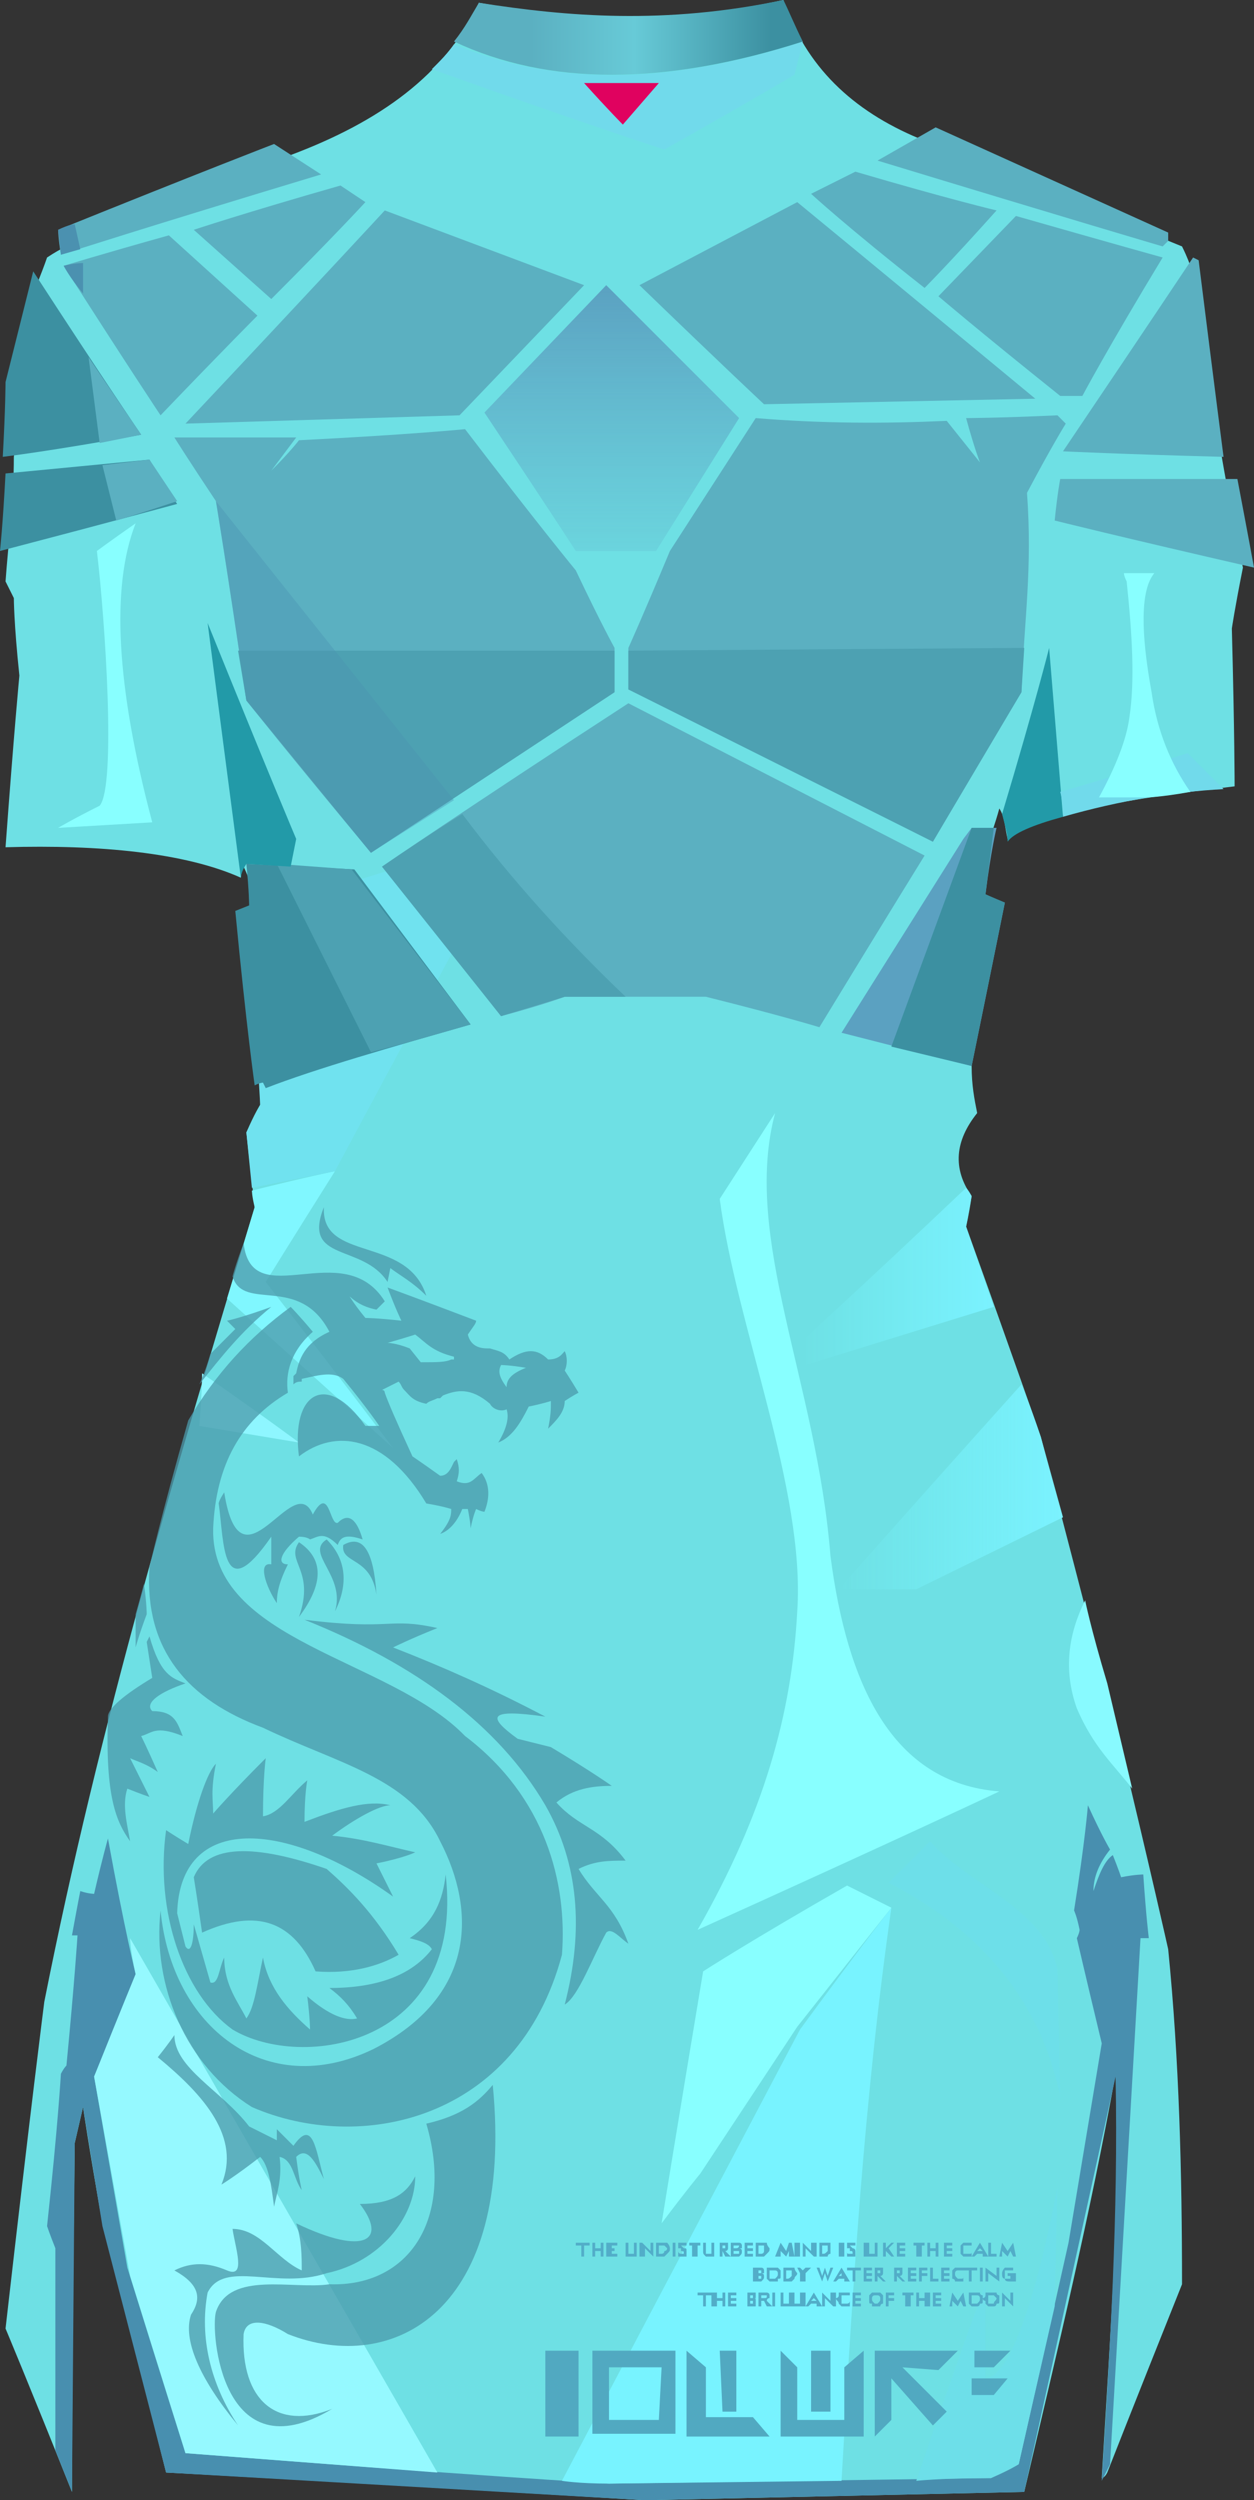 <?xml version="1.0" encoding="UTF-8" standalone="no"?>
<svg
   width="453"
   height="903"
   viewBox="0 0 453 903"
   version="1.1"
   id="svg104"
   sodipodi:docname="cb-layer-0476.svg"
   xmlns:inkscape="http://www.inkscape.org/namespaces/inkscape"
   xmlns:sodipodi="http://sodipodi.sourceforge.net/DTD/sodipodi-0.dtd"
   xmlns="http://www.w3.org/2000/svg"
   xmlns:svg="http://www.w3.org/2000/svg">
  <rect x="0" y="0" width="453" height="903" fill="#333333" stroke="none"/>
  <sodipodi:namedview
     id="namedview106"
     pagecolor="#ffffff"
     bordercolor="#666666"
     borderopacity="1.0"
     inkscape:pageshadow="2"
     inkscape:pageopacity="0.0"
     inkscape:pagecheckerboard="0" />
  <defs
     id="defs24">
    <linearGradient
       x1="345.748"
       y1="478.669"
       x2="279.295"
       y2="478.669"
       id="id-43982"
       gradientTransform="scale(1.038,0.963)"
       gradientUnits="userSpaceOnUse">
      <stop
         stop-color="#7BF2FF"
         offset="0%"
         id="stop2" />
      <stop
         stop-color="#78F6FE"
         offset="100%"
         stop-opacity="0"
         id="stop4" />
    </linearGradient>
    <linearGradient
       x1="367.033"
       y1="561.825"
       x2="289.612"
       y2="561.825"
       id="id-43983"
       gradientTransform="scale(1.046,0.956)"
       gradientUnits="userSpaceOnUse">
      <stop
         stop-color="#7BF2FF"
         offset="0%"
         id="stop7" />
      <stop
         stop-color="#78F6FE"
         offset="100%"
         stop-opacity="0"
         id="stop9" />
    </linearGradient>
    <linearGradient
       x1="225.753"
       y1="100.831"
       x2="225.753"
       y2="194.81"
       id="id-43984"
       gradientTransform="scale(0.979,1.022)"
       gradientUnits="userSpaceOnUse">
      <stop
         stop-color="#5BA1C1"
         offset="0%"
         id="stop12" />
      <stop
         stop-color="#60AFC9"
         offset="100%"
         stop-opacity="0.244"
         id="stop14" />
    </linearGradient>
    <linearGradient
       x1="88.749"
       y1="29.163"
       x2="128.995"
       y2="29.163"
       id="id-43985"
       gradientTransform="scale(2.16,0.463)"
       gradientUnits="userSpaceOnUse">
      <stop
         stop-color="#5BB0C1"
         offset="0%"
         id="stop17" />
      <stop
         stop-color="#67CAD7"
         offset="43%"
         id="stop19" />
      <stop
         stop-color="#3C90A1"
         offset="100%"
         id="stop21" />
    </linearGradient>
  </defs>
  <g
     id="id-43986">
    <path
       d="M 26,900 C 10,860 2,841 2,841 11,762 16,723 16,723 36,622 64,529 92,436 c -2,-18 -3,-27 -3,-27 3,-7 5,-10 5,-10 0,-5 0,-7 0,-7 -1,-44 -1,-66 -1,-66 -3,-9 -5,-13 -5,-13 -1,2 -1,4 -1,4 C 67,308 36,305 2,306 5,265 7,244 7,244 5,225 5,216 5,216 c -2,-4 -3,-6 -3,-6 1,-14 3,-29 3,-45 6,-43 9,-64 9,-64 2,-5 3,-8 3,-8 3,-2 5,-3 5,-3 56,-23 83,-34 83,-34 32,-12 56,-29 68,-55 38,7 74,7 110,-1 8,24 25,40 49,50 63,26 95,39 95,39 2,4 3,7 3,7 6,36 11,71 19,109 -3,15 -4,22 -4,22 1,38 1,57 1,57 -25,3 -68,8 -82,19 -1,-4 -1,-8 -3,-11 -3,11 -8,22 -9,33 -1,40 -1,60 -1,60 0,7 1,12 2,17 -8,10 -9,20 -2,30 -1,7 -2,11 -2,11 18,50 27,76 27,76 18,69 27,104 27,104 13,54 19,81 19,81 4,40 5,81 5,121 -18,45 -27,68 -27,68 -1,2 -2,2 -2,2 3,-51 7,-104 5,-146 -9,50 -21,100 -33,151 -91,2 -137,3 -137,3 C 118,896 60,893 60,893 45,833 37,803 37,803 32,775 30,761 30,761 l -3,13 c -1,79 -1,121 -1,126 z"
       fill="#6ee0e4"
       id="id-43987" />
    <path
       d="m 20,885 c 0,-49 0,-73 0,-73 -2,-5 -3,-8 -3,-8 4,-37 5,-55 5,-55 1,-2 2,-3 2,-3 3,-31 4,-47 4,-47 -1,0 -2,0 -2,0 2,-11 3,-16 3,-16 3,1 5,1 5,1 3,-13 5,-20 5,-20 6,33 10,49 10,49 -10,25 -15,37 -15,37 8,46 12,69 12,69 14,45 21,67 21,67 102,8 153,11 153,11 l 138,-2 c 7,-3 10,-5 10,-5 12,-53 18,-80 18,-80 8,-48 12,-72 12,-72 -6,-25 -9,-38 -9,-38 1,-2 1,-3 1,-3 -1,-5 -2,-7 -2,-7 4,-25 5,-38 5,-38 5,11 8,16 8,16 -4,5 -6,10 -6,15 2,-6 4,-11 7,-13 2,5 3,8 3,8 5,-1 8,-1 8,-1 1,15 2,23 2,23 -2,0 -3,0 -3,0 l -11,190 -3,6 c 3,-48 6,-96 5,-146 L 370,900 233,903 60,893 37,804 30,761 27,774 26,900 c -4,-10 -6,-15 -6,-15 z"
       fill="#488faf"
       id="id-43988" />
    <path
       d="m 34,750 c 10,-25 15,-37 15,-37 -2,-9 -2,-13 -2,-13 L 158,893 67,886 47,822 Z"
       fill="#95f9ff"
       id="id-43989" />
    <path
       d="m 203,896 c 57,-108 86,-163 86,-163 22,-30 33,-44 33,-44 -10,70 -14,138 -18,207 l -84,1 c -11,0 -17,-1 -17,-1 z"
       fill="#78f3ff"
       id="id-43990" />
    <path
       d="m 306,681 c -35,20 -52,31 -52,31 -10,60 -15,91 -15,91 9,-12 14,-18 14,-18 l 35,-53 34,-43 c -10,-5 -16,-8 -16,-8 z"
       fill="#88ffff"
       id="id-43991" />
    <path
       d="m 280,402 c -12,45 15,97 20,160 6,46 22,82 61,85 0,0 -36,17 -109,50 24,-42 34,-78 36,-115 3,-44 -22,-103 -28,-149 z"
       fill="#88ffff"
       id="id-43992" />
    <path
       d="m 349,429 c -39,37 -59,55 -59,55 1,6 1,9 1,9 l 68,-21 -10,-29 2,-11 c -1,-2 -2,-3 -2,-3 z"
       fill="url(#id-43982)"
       id="id-43993"
       style="fill:url(#id-43982)" />
    <path
       d="m 369,500 c -44,49 -66,74 -66,74 19,0 28,0 28,0 l 53,-26 -8,-29 c -4,-12 -7,-19 -7,-19 z"
       fill="url(#id-43983)"
       id="id-43994"
       style="fill:url(#id-43983)" />
    <path
       d="m 392,578 c -6,12 -8,25 -3,39 6,14 13,20 20,29 l -9,-38 c -6,-20 -8,-30 -8,-30 z"
       fill="#88faff"
       id="id-43995" />
    <path
       d="m 321,680 c 10,-10 15,-15 15,-15 14,16 41,24 46,46 l 1,46 c -7,-33 -27,-59 -62,-77 z"
       fill="#6ddfe9"
       id="id-43996" />
    <path
       d="m 91,430 c 20,-5 30,-7 30,-7 -17,27 -25,40 -25,40 31,40 46,60 46,60 L 82,469 92,436 c -1,-4 -1,-6 -1,-6 z"
       fill="#80f7ff"
       id="id-43997" />
    <path
       d="m 73,496 c 23,16 35,25 35,25 l -36,-6 c 1,-12 1,-19 1,-19 z"
       fill="#8ef6ff"
       id="id-43998" />
    <path
       d="m 121,423 c 44,-82 66,-123 66,-123 l -97,30 4,69 -5,10 2,20 c 20,-4 30,-6 30,-6 z"
       fill="#70e2ef"
       id="id-43999" />
    <path
       d="m 92,392 c 2,-1 3,-1 3,-1 1,2 1,2 1,2 18,-7 46,-15 74,-23 l -42,-56 -39,-2 c 1,10 1,15 1,15 l -5,2 c 4,42 7,63 7,63 z"
       fill="#3c90a1"
       id="id-44000" />
    <path
       d="m 134,380 -34,-68 27,2 43,56 c -24,7 -36,10 -36,10 z"
       fill="#4da1b2"
       id="id-44001" />
    <path
       d="m 87,317 c -8,-61 -12,-92 -12,-92 21,52 32,78 32,78 l -2,10 -16,-1 c -2,3 -2,5 -2,5 z"
       fill="#229aa8"
       id="id-44002" />
    <path
       d="M 89,253 C 82,205 78,181 78,181 68,166 63,158 63,158 c 29,0 44,0 44,0 -6,8 -9,12 -9,12 7,-7 10,-11 10,-11 40,-2 60,-4 60,-4 26,34 40,51 40,51 9,19 14,28 14,28 0,10 0,16 0,16 l -88,58 C 104,272 89,253 89,253 Z"
       fill="#5bb0c1"
       id="id-44003" />
    <path
       d="m 86,235 h 136 v 15 l -88,58 -45,-55 c -2,-12 -3,-18 -3,-18 z"
       fill="#4da1b2"
       id="id-44004" />
    <path
       d="m 78,181 86,108 -30,19 -45,-55 C 82,205 78,181 78,181 Z"
       fill="#4a91b1"
       fill-opacity="0.369"
       id="id-44005" />
    <path
       d="m 208,199 c 19,0 29,0 29,0 20,-32 30,-48 30,-48 -32,-32 -48,-48 -48,-48 l -44,46 c 22,33 33,50 33,50 z"
       fill="url(#id-43984)"
       id="id-44006"
       style="fill:url(#id-43984)" />
    <path
       d="m 138,313 c 29,36 43,54 43,54 15,-4 23,-7 23,-7 34,0 51,0 51,0 28,7 41,11 41,11 25,-41 38,-62 38,-62 L 227,254 c -60,39 -89,59 -89,59 z"
       fill="#5bb0c1"
       id="id-44007" />
    <path
       d="m 167,294 c 18,24 38,46 59,66 h -22 l -23,7 -43,-54 c 19,-13 29,-19 29,-19 z"
       fill="#4da1b2"
       id="id-44008" />
    <path
       d="m 227,234 c 0,10 0,15 0,15 73,36 110,55 110,55 21,-36 32,-54 32,-54 1,-27 4,-44 2,-72 9,-17 14,-25 14,-25 -2,-2 -3,-3 -3,-3 -22,1 -33,1 -33,1 3,11 5,16 5,16 -8,-10 -12,-15 -12,-15 -22,1 -45,1 -69,-1 l -31,48 c -10,24 -15,35 -15,35 z"
       fill="#5bb0c1"
       id="id-44009" />
    <path
       d="m 227,235 143,-1 -1,16 -32,54 -110,-55 c 0,-10 0,-14 0,-14 z"
       fill="#4da1b2"
       id="id-44010" />
    <path
       d="m 364,304 c 0,-3 -1,-6 -2,-10 12,-40 17,-60 17,-60 l 5,61 c -11,3 -18,6 -20,9 z"
       fill="#229aa8"
       id="id-44011" />
    <path
       d="m 383,286 c 31,-9 46,-14 46,-14 l 13,13 c -18,1 -37,4 -58,10 0,-6 -1,-9 -1,-9 z"
       fill="#71daeb"
       id="id-44012" />
    <path
       d="m 414,288 c -12,0 -17,0 -17,0 6,-11 10,-21 11,-29 2,-13 1,-30 -1,-49 -1,-2 -1,-3 -1,-3 7,0 11,0 11,0 -5,6 -5,21 -1,43 2,14 7,26 14,36 -11,2 -16,2 -16,2 z"
       fill="#88ffff"
       id="id-44013" />
    <path
       d="m 453,205 c -48,-11 -72,-17 -72,-17 1,-10 2,-15 2,-15 h 64 c 4,21 6,32 6,32 z"
       fill="#5bb0c1"
       id="id-44014" />
    <path
       d="m 442,165 c -38,-1 -58,-2 -58,-2 31,-46 47,-70 47,-70 l 2,1 c 6,48 9,71 9,71 z"
       fill="#5bb0c1"
       id="id-44015" />
    <path
       d="m 420,93 c -20,33 -29,50 -29,50 -6,0 -8,0 -8,0 -30,-24 -44,-36 -44,-36 l 28,-29 c 35,10 53,15 53,15 z"
       fill="#5bb0c1"
       id="id-44016" />
    <path
       d="M 360,76 C 343,95 334,104 334,104 306,82 293,70 293,70 l 16,-8 c 34,10 51,14 51,14 z"
       fill="#5bb0c1"
       id="id-44017" />
    <path
       d="m 317,58 c 69,21 103,31 103,31 2,-2 2,-2 2,-2 0,-2 0,-3 0,-3 L 338,46 c -14,8 -21,12 -21,12 z"
       fill="#5bb0c1"
       id="id-44018" />
    <path
       d="m 288,73 c -38,20 -57,30 -57,30 30,29 45,43 45,43 l 98,-2 C 316,96 288,73 288,73 Z"
       fill="#5bb0c1"
       id="id-44019" />
    <path
       d="M 0,199 C 42,188 64,182 64,182 57,172 54,166 54,166 l -52,5 c -1,19 -2,28 -2,28 z"
       fill="#3c90a1"
       id="id-44020" />
    <path
       d="m 42,188 -5,-20 17,-2 10,15 c -15,5 -22,7 -22,7 z"
       fill="#5bb0c1"
       id="id-44021" />
    <path
       d="m 51,157 c -33,6 -50,8 -50,8 1,-18 1,-27 1,-27 L 12,98 c 26,40 39,59 39,59 z"
       fill="#3c90a1"
       id="id-44022" />
    <path
       d="m 32,129 4,31 15,-3 C 38,138 32,129 32,129 Z"
       fill="#5bb0c1"
       id="id-44023" />
    <path
       d="m 23,96 c 23,36 35,54 35,54 23,-24 35,-36 35,-36 L 61,85 C 36,92 23,96 23,96 Z"
       fill="#5bb0c1"
       id="id-44024" />
    <path
       d="m 23,96 c 4,-1 7,-1 7,-1 v 11 C 25,100 23,96 23,96 Z"
       fill="#4b91b0"
       id="id-44025" />
    <path
       d="m 70,83 c 19,17 28,25 28,25 23,-23 34,-35 34,-35 l -9,-6 C 88,77 70,83 70,83 Z"
       fill="#5bb0c1"
       id="id-44026" />
    <path
       d="M 22,92 C 21,86 21,83 21,83 73,62 99,52 99,52 l 17,11 C 53,82 22,92 22,92 Z"
       fill="#5bb0c1"
       id="id-44027" />
    <path
       d="m 27,81 2,9 -7,2 -1,-9 c 4,-2 6,-2 6,-2 z"
       fill="#4b91b0"
       id="id-44028" />
    <path
       d="m 67,153 c 48,-51 72,-77 72,-77 48,18 72,27 72,27 l -45,47 c -66,2 -99,3 -99,3 z"
       fill="#5bb0c1"
       id="id-44029" />
    <path
       d="m 156,25 c 56,20 84,29 84,29 32,-18 47,-27 47,-27 2,-8 3,-12 3,-12 -49,16 -90,16 -126,1 -2,3 -5,6 -8,9 z"
       fill="#71daeb"
       id="id-44030" />
    <path
       d="m 211,30 c 9,10 14,15 14,15 l 13,-15 c -18,0 -27,0 -27,0 z"
       fill="#e0025f"
       id="id-44031" />
    <path
       d="m 164,15 c 4,-5 6,-9 9,-14 32,5 67,8 110,-1 2,4 4,9 7,15 -50,16 -92,16 -126,0 z"
       fill="url(#id-43985)"
       id="id-44032"
       style="fill:url(#id-43985)" />
    <path
       d="m 120,870 c -20,8 -33,-3 -32,-27 1,-6 8,-5 16,0 38,15 82,-8 74,-90 -5,6 -11,11 -24,14 10,34 -6,59 -35,58 -13,2 -36,-5 -41,10 -2,7 2,59 42,35 z"
       fill="#4c9bab"
       opacity="0.758"
       id="id-44033" />
    <path
       d="M 86,876 C 76,861 72,844 75,828 c 6,-12 25,-1 43,-7 19,-4 32,-20 32,-35 -3,6 -8,10 -20,10 10,13 2,19 -23,7 2,6 2,12 2,17 -9,-4 -15,-15 -25,-15 1,7 5,18 -2,15 -7,-3 -13,-3 -19,0 9,5 10,10 6,16 -3,9 3,23 17,40 z"
       fill="#4c9bab"
       opacity="0.758"
       id="id-44034" />
    <path
       d="m 80,789 c 7,-17 -6,-32 -23,-46 4,-5 6,-8 6,-8 0,12 17,20 27,33 6,3 10,5 10,5 0,-2 0,-4 0,-4 4,4 6,6 6,6 7,-10 8,1 11,12 -3,-6 -6,-12 -10,-8 1,8 2,12 2,12 -3,-4 -3,-11 -8,-12 1,8 -1,13 -2,18 -1,-8 -2,-15 -5,-18 -9,7 -14,10 -14,10 z"
       fill="#4c9bab"
       opacity="0.758"
       id="id-44035" />
    <path
       d="m 58,690 c -3,27 9,56 33,71 39,17 96,5 112,-55 2,-26 -6,-57 -35,-79 -27,-28 -92,-34 -91,-75 1,-23 10,-39 27,-49 -1,-7 1,-15 9,-22 -5,-6 -8,-9 -8,-9 -15,11 -27,24 -37,41 -10,35 -14,53 -14,53 -2,30 14,48 41,58 27,13 53,18 64,41 13,25 13,56 -24,75 -39,19 -73,-8 -77,-50 z"
       fill="#4c9bab"
       opacity="0.758"
       id="id-44036" />
    <path
       d="m 88,449 c 3,26 36,-3 51,21 0,0 -1,1 -3,3 -5,-1 -8,-3 -11,-6 v -1 0 0 c 0,0 2,4 7,10 0,0 4,0 13,1 0,0 -2,-4 -5,-12 0,0 11,4 32,12 0,0 0,0 0,0 v 0 c 0,1 -1,2 -3,5 1,4 4,5 7,5 h 1 c 3,1 5,1 7,4 6,-4 10,-4 14,0 4,0 5,-2 6,-3 1,2 1,5 0,7 0,0 2,3 5,8 0,0 -2,1 -5,3 0,4 -3,7 -6,10 1,-5 1,-7 1,-9 v 0 c 0,0 0,0 0,0 v 0 0 -1 c 0,0 -3,1 -8,2 -3,6 -6,11 -11,13 3,-5 4,-9 3,-12 -2,1 -5,0 -6,-2 -7,-6 -12,-5 -17,-3 v 0 c 0,0 0,0 0,0 l -1,1 c 0,0 -1,0 -1,0 v 0 c -2,1 -3,1 -4,2 -5,-1 -6,-3 -8,-5 v 0 c -1,-1 -1,-2 -2,-3 0,0 -2,1 -6,3 0,0 1,0 1,1 v 0 c 1,3 4,10 10,23 0,0 3,2 10,7 3,0 4,-3 5,-5 l 1,-1 c 0,0 0,0 0,0 1,3 1,5 0,8 5,2 6,-1 9,-3 3,4 3,9 1,14 0,0 -1,0 -3,-1 0,0 -1,2 -2,7 0,0 0,-2 -1,-7 0,0 0,0 -1,0 v 0 c 0,0 -1,0 -1,0 -2,5 -5,8 -8,9 4,-5 4,-7 4,-9 0,0 -3,-1 -9,-2 -15,-25 -33,-27 -46,-17 -3,-23 10,-31 24,-11 v 0 0 c 0,0 2,0 5,0 0,0 -4,-6 -13,-17 -4,-3 -10,-1 -15,0 v 1 c -1,0 -2,0 -3,1 0,-1 0,-1 0,-2 v 0 c 0,-1 0,-1 0,-1 l 1,-1 c 1,-5 3,-11 12,-15 -11,-21 -31,-7 -35,-20 0,0 1,-4 4,-12 z m 93,44 c -1,2 -1,4 2,8 0,-3 2,-5 7,-7 -6,-1 -9,-1 -9,-1 z m -31,-11 c 0,0 -3,1 -10,3 0,0 3,0 8,2 v 0 l 4,5 c 6,0 9,0 11,-1 v 0 c 0,0 1,0 1,0 v -1 0 0 c -8,-2 -10,-5 -14,-8 z"
       fill="#4c9bab"
       opacity="0.758"
       id="id-44037" />
    <path
       d="m 140,463 c -9,-14 -31,-7 -23,-27 -1,20 30,10 37,32 -5,-5 -9,-7 -13,-10 z"
       fill="#4c9bab"
       opacity="0.758"
       id="id-44038" />
    <path
       d="m 72,500 c 8,-10 15,-19 26,-28 -11,4 -16,5 -16,5 2,2 3,3 3,3 l -9,9 c -2,7 -4,11 -4,11 z"
       fill="#4c9bab"
       opacity="0.758"
       id="id-44039" />
    <path
       d="m 60,661 c -4,29 6,59 24,72 25,15 84,6 77,-56 -1,9 -4,17 -13,23 4,1 7,2 8,4 -7,9 -19,14 -37,14 4,3 7,6 10,11 -4,1 -10,-1 -18,-8 1,8 1,12 1,12 -8,-7 -15,-15 -17,-26 -2,9 -3,18 -6,22 -3,-6 -8,-12 -8,-22 -2,4 -2,10 -5,9 -4,-14 -6,-21 -6,-21 0,6 -1,11 -3,8 -2,-8 -3,-12 -3,-12 1,-36 39,-34 78,-6 -4,-8 -6,-12 -6,-12 10,-2 14,-4 14,-4 -9,-2 -19,-5 -30,-6 8,-6 17,-11 21,-11 -8,-2 -18,1 -31,6 0,-10 1,-15 1,-15 -6,5 -10,12 -16,13 0,-14 1,-21 1,-21 -13,13 -19,20 -19,20 0,-5 -1,-8 1,-18 -3,3 -7,14 -10,29 -5,-3 -8,-5 -8,-5 z"
       fill="#4c9bab"
       opacity="0.758"
       id="id-44040" />
    <path
       d="m 73,698 c -2,-14 -3,-20 -3,-20 5,-12 22,-12 48,-3 8,7 17,16 26,31 -7,4 -17,7 -30,6 -8,-18 -21,-23 -41,-14 z"
       fill="#4c9bab"
       opacity="0.758"
       id="id-44041" />
    <path
       d="m 39,620 c -1,29 3,38 8,45 -1,-6 -3,-13 -1,-19 5,2 8,3 8,3 -5,-10 -7,-14 -7,-14 2,1 6,2 10,5 -4,-9 -6,-13 -6,-13 4,-1 5,-4 15,0 -2,-5 -3,-9 -11,-9 -3,-3 3,-7 12,-10 -5,-2 -9,-3 -13,-17 -1,2 -1,2 -1,2 l 2,13 c -10,6 -16,11 -16,14 z"
       fill="#4c9bab"
       opacity="0.758"
       id="id-44042" />
    <path
       d="m 52,572 c 1,7 1,11 1,11 -3,8 -4,12 -4,12 v -12 c 2,-7 3,-11 3,-11 z"
       fill="#4c9bab"
       opacity="0.758"
       id="id-44043" />
    <path
       d="m 81,539 c -2,3 -2,4 -2,4 2,14 1,38 19,12 0,7 0,10 0,10 -5,-1 -2,8 2,14 0,-4 1,-8 4,-14 -4,0 -3,-4 4,-10 3,0 4,1 4,1 3,-1 5,-3 10,2 1,-3 3,-4 9,-2 -2,-7 -5,-10 -9,-6 -3,1 -3,-14 -9,-3 -7,-17 -26,30 -32,-8 z"
       fill="#4c9bab"
       opacity="0.758"
       id="id-44044" />
    <path
       d="m 108,557 c -5,7 6,10 0,27 9,-12 9,-21 0,-27 z"
       fill="#4c9bab"
       opacity="0.758"
       id="id-44045" />
    <path
       d="m 118,556 c -8,5 7,13 3,26 5,-10 4,-19 -3,-26 z"
       fill="#4c9bab"
       opacity="0.758"
       id="id-44046" />
    <path
       d="m 124,558 c -1,7 10,4 12,18 -1,-16 -5,-22 -12,-18 z"
       fill="#4c9bab"
       opacity="0.758"
       id="id-44047" />
    <path
       d="m 110,585 c 32,4 30,-1 48,3 -10,4 -16,7 -16,7 18,7 36,15 55,25 -21,-3 -21,0 -10,8 8,2 12,3 12,3 15,9 22,14 22,14 -7,0 -14,1 -20,6 8,9 16,9 25,21 -6,0 -11,0 -17,3 6,10 13,13 18,27 -3,-2 -6,-6 -8,-4 -5,9 -10,23 -15,26 7,-27 5,-51 -7,-72 -17,-29 -47,-51 -87,-67 z"
       fill="#4c9bab"
       opacity="0.758"
       id="id-44048" />
    <path
       d="m 304,373 47,12 c 8,-39 12,-59 12,-59 -5,-2 -7,-3 -7,-3 2,-16 4,-24 4,-24 -6,0 -9,0 -9,0 l -3,4 z"
       fill="#5ba1c1"
       id="id-44049" />
    <path
       d="m 351,299 -29,79 29,7 12,-59 -7,-3 3,-24 c -5,0 -8,0 -8,0 z"
       fill="#3c90a1"
       id="id-44050" />
    <path
       d="m 49,189 c -10,7 -14,10 -14,10 3,25 7,85 1,92 -10,5 -15,8 -15,8 l 34,-2 C 42,248 40,212 49,189 Z"
       fill="#88ffff"
       id="id-44051" />
    <path
       d="m 331,896 c 16,-47 25,-71 25,-71 0,23 0,34 0,34 9,-1 18,-28 26,-69 l -1,43 -13,57 -10,5 c -18,0 -27,1 -27,1 z"
       fill="#6ddfe9"
       id="id-44052" />
    <polygon
       points="359,855 365,849 352,849 352,855 "
       fill="#51a9c1"
       id="id-44053" />
    <polygon
       points="359,865 364,859 351,859 351,865 "
       fill="#51a9c1"
       id="id-44054" />
    <polygon
       points="322,859 337,876 342,871 326,855 339,856 346,849 316,849 316,880 322,874 "
       fill="#51a9c1"
       id="id-44055" />
    <polygon
       points="288,874 305,874 305,855 312,849 312,880 282,880 282,849 288,855 "
       fill="#51a9c1"
       id="id-44056" />
    <polygon
       points="300,871 300,849 293,849 293,871 "
       fill="#51a9c1"
       id="id-44057" />
    <polygon
       points="278,880 272,873 255,873 255,855 248,849 248,880 "
       fill="#51a9c1"
       id="id-44058" />
    <polygon
       points="266,871 266,849 260,849 261,871 "
       fill="#51a9c1"
       id="id-44059" />
    <polygon
       points="209,880 209,849 197,849 197,880 "
       fill="#51a9c1"
       id="id-44060" />
    <path
       d="m 244,849 v 30 h -30 v -30 z m -5,6 h -19 v 19 h 18 z"
       fill="#51a9c1"
       id="path100" />
    <path
       d="m 210,815 v -4 h -2 v -1 h 5 v 1 h -2 v 4 z m 4,0 v -5 h 1 v 2 h 2 v -2 h 1 v 5 h -1 v -2 h -2 v 2 z m 5,0 v -5 h 4 v 1 h -2 v 1 h 1 v 1 h -1 v 1 h 2 v 1 z m 8,-5 v 3 c 0,0 0,0 0,1 0,0 1,0 1,0 0,0 1,0 1,0 0,-1 0,-1 0,-1 v -3 h 1 v 3 c 0,1 0,1 0,2 -1,0 -1,0 -2,0 -1,0 -1,0 -2,0 0,-1 0,-1 0,-2 v -3 z m 4,5 v -5 h 1 l 3,3 v -3 h 1 v 5 0 l -3,-3 v 3 z m 7,-1 h 1 c 0,0 1,0 1,-1 0,0 1,0 1,-1 0,0 -1,-1 -1,-1 0,0 -1,0 -1,0 h -1 z m -1,1 v -5 h 2 c 1,0 1,0 2,0 1,1 1,2 1,2 0,1 0,1 -1,2 0,0 0,0 -1,1 0,0 0,0 0,0 -1,0 -1,0 -1,0 z m 6,0 v -5 h 1 v 5 z m 2,-2 c 0,1 1,1 1,1 0,0 0,0 0,0 1,0 1,0 1,0 0,0 0,0 0,0 0,-1 0,-1 -1,-1 0,0 0,0 0,0 v -1 c 0,0 -1,0 -1,0 0,0 0,-1 0,-1 0,0 0,-1 0,-1 1,0 1,0 2,0 0,0 0,0 0,0 0,0 1,0 1,0 v 1 c 0,0 0,0 -1,0 0,0 0,0 0,0 0,0 -1,0 -1,0 0,0 0,0 0,0 0,0 0,0 0,0 0,0 0,0 0,0 l 1,1 c 1,0 1,0 1,1 0,0 0,0 0,0 0,1 0,1 0,2 0,0 -1,0 -2,0 0,0 0,0 0,0 0,0 -1,0 -1,0 z m 5,2 v -4 h -1 v -1 h 4 v 1 h -1 v 4 z m 5,-5 v 3 c 0,0 0,0 0,1 1,0 1,0 1,0 1,0 1,0 1,0 0,-1 0,-1 0,-1 v -3 h 1 v 3 c 0,1 0,1 0,2 -1,0 -1,0 -2,0 -1,0 -1,0 -1,0 -1,-1 -1,-1 -1,-2 v -3 z m 6,1 v 0 1 0 c 0,0 1,0 1,0 0,0 0,0 0,-1 0,0 0,0 0,0 0,0 -1,0 -1,0 z m -1,4 v -5 h 1 c 0,0 1,0 1,0 0,0 0,0 1,0 0,0 0,0 0,1 0,0 0,0 0,0 0,1 0,1 0,1 0,0 0,1 -1,1 l 2,2 h -2 l -1,-2 v 0 2 z m 5,-1 h 1 c 0,0 0,0 1,0 0,0 0,0 0,-1 0,0 0,0 0,0 -1,0 -1,0 -1,0 h -1 z m 0,-2 h 1 c 0,0 0,0 0,0 1,0 1,-1 1,-1 0,0 0,0 0,0 -1,0 -1,0 -1,0 h -1 z m -1,3 v -5 h 2 c 1,0 1,0 1,0 1,0 1,1 1,1 0,0 0,1 0,1 -1,0 -1,0 -1,0 0,0 1,0 1,1 0,0 0,0 0,0 0,1 0,1 -1,2 0,0 0,0 -1,0 z m 5,0 v -5 h 3 v 1 h -2 v 1 h 2 v 1 h -2 v 1 h 2 v 1 z m 5,-1 h 1 c 0,0 1,0 1,-1 0,0 0,0 0,-1 0,0 0,-1 0,-1 0,0 -1,0 -1,0 h -1 z m -1,1 v -5 h 2 c 1,0 1,0 2,0 0,1 1,2 1,2 0,1 0,1 -1,2 0,0 0,0 -1,1 0,0 0,0 0,0 -1,0 -1,0 -1,0 z m 7,0 2,-5 v 0 l 2,3 1,-3 h 1 l 1,5 h -2 v -2 l -1,2 v 0 l -2,-2 v 2 z m 7,0 v -5 h 2 v 5 z m 3,0 v -5 0 l 3,3 v -3 h 2 v 5 h -1 l -3,-3 v 3 z m 7,-1 v 0 c 1,0 1,0 2,-1 0,0 0,0 0,-1 0,0 0,-1 0,-1 -1,0 -1,0 -2,0 v 0 z m -1,1 v -5 h 1 c 1,0 2,0 3,0 0,1 0,2 0,2 0,1 0,1 0,2 0,0 -1,0 -1,1 0,0 0,0 -1,0 0,0 0,0 -1,0 z m 7,0 v -5 h 2 v 5 z m 3,-2 c 0,1 0,1 1,1 0,0 0,0 0,0 0,0 1,0 1,0 0,0 0,0 0,0 0,-1 0,-1 -1,-1 0,0 0,0 0,0 v -1 c -1,0 -1,0 -1,0 0,0 0,-1 0,-1 0,0 0,-1 0,-1 0,0 1,0 1,0 1,0 1,0 1,0 0,0 0,0 1,0 v 1 c -1,0 -1,0 -1,0 0,0 0,0 -1,0 0,0 0,0 0,0 0,0 0,0 0,0 0,0 0,0 0,0 0,0 0,0 0,0 l 1,1 c 0,0 1,0 1,1 0,0 0,0 0,0 0,1 0,1 0,2 -1,0 -1,0 -2,0 0,0 0,0 0,0 -1,0 -1,0 -1,0 z m 6,2 v -5 h 2 v 4 h 2 v 1 z m 4,0 v -5 h 1 v 5 z m 3,0 v -5 h 1 v 2 l 2,-2 h 1 l -2,2 2,3 h -1 l -2,-2 v 2 z m 5,0 v -5 h 3 v 1 h -2 v 1 h 2 v 1 h -2 v 1 h 2 v 1 z m 7,0 v -4 h -1 v -1 h 4 v 1 h -1 v 4 z m 4,0 v -5 h 1 v 2 h 2 v -2 h 1 v 5 h -1 v -2 h -2 v 2 z m 6,0 v -5 h 3 v 1 h -2 v 1 h 2 v 1 h -2 v 1 h 2 v 1 z m 10,-4 c 0,0 0,0 -1,0 0,0 0,0 0,0 -1,0 -1,0 -2,0 0,0 0,1 0,1 0,1 0,1 0,2 1,0 1,0 2,0 0,0 0,0 0,0 1,0 1,0 1,-1 v 2 c 0,0 0,0 -1,0 0,0 0,0 0,0 -1,0 -1,0 -1,0 -1,0 -1,0 -1,0 -1,-1 -1,-1 -1,-1 0,-1 0,-1 0,-2 0,0 0,0 0,-1 0,0 0,0 1,-1 0,0 0,0 0,0 1,0 1,0 2,0 0,0 0,0 0,0 1,0 1,0 1,0 z m 2,2 h 2 l -1,-1 z m -2,2 3,-5 v 0 l 3,5 h -2 v -1 h -2 l -1,1 z m 6,0 v -5 h 1 v 4 h 2 v 1 z m 4,0 1,-5 v 0 l 2,3 2,-3 v 0 l 1,5 h -1 l -1,-2 -1,2 v 0 l -2,-2 v 2 z m -87,8 v 0 c 0,0 0,0 1,0 0,0 0,0 0,-1 0,0 0,0 0,0 0,0 -1,0 -1,0 v 0 z m 0,-2 v 0 c 0,0 0,0 1,0 0,0 0,-1 0,-1 0,0 0,0 0,0 -1,0 -1,0 -1,0 v 0 z m -2,3 v -5 h 2 c 1,0 1,0 1,0 1,0 1,1 1,1 0,0 0,1 0,1 0,0 -1,0 -1,0 0,0 1,0 1,1 0,0 0,0 0,0 0,1 0,1 -1,2 0,0 0,0 -1,0 z m 6,-3 c 0,1 0,1 0,2 1,0 1,0 1,0 1,0 1,0 1,0 1,-1 1,-1 1,-2 0,0 0,-1 -1,-1 0,0 0,0 -1,0 0,0 0,0 -1,0 0,0 0,1 0,1 z m -1,0 c 0,0 0,0 0,-1 0,0 0,0 0,-1 1,0 1,0 1,0 1,0 1,0 1,0 1,0 1,0 1,0 1,0 1,0 1,0 1,1 1,1 1,1 0,1 0,1 0,1 0,1 0,1 0,1 0,1 0,1 -1,1 0,0 0,1 0,1 -1,0 -1,0 -2,0 0,0 0,0 -1,0 0,0 0,0 -1,-1 0,0 0,0 0,-1 0,0 0,0 0,-1 z m 7,2 v 0 c 1,0 1,0 2,-1 0,0 0,0 0,-1 0,0 0,-1 0,-1 -1,0 -1,0 -2,0 v 0 z m -1,1 v -5 h 1 c 1,0 2,0 3,0 0,1 1,2 1,2 0,1 -1,1 -1,2 0,0 0,0 -1,1 0,0 0,0 -1,0 0,0 0,0 -1,0 z m 6,0 v -3 l -1,-2 h 1 l 1,1 1,-1 h 2 l -2,2 v 3 z m 8,0 -2,-5 h 1 l 1,3 1,-3 v 0 l 1,3 1,-3 h 1 l -2,5 v 0 l -1,-3 z m 6,-2 h 1 v -1 z m -2,2 3,-5 v 0 l 3,5 h -2 v -1 h -2 l -1,1 z m 7,0 v -4 h -2 v -1 h 5 v 1 h -2 v 4 z m 4,0 v -5 h 3 v 1 h -2 v 1 h 2 v 1 h -2 v 1 h 2 v 1 z m 5,-4 v 0 1 0 c 1,0 1,0 1,0 0,0 0,0 0,-1 0,0 0,0 0,0 0,0 0,0 -1,0 z m -1,4 v -5 h 1 c 1,0 1,0 1,0 0,0 1,0 1,0 0,0 0,0 0,1 0,0 0,0 0,0 0,1 0,1 0,1 0,0 0,1 -1,1 l 2,2 h -1 l -2,-2 v 0 2 z m 8,-4 v 0 1 0 c 1,0 1,0 1,0 0,0 0,0 0,-1 0,0 0,0 0,0 0,0 0,0 -1,0 z m -1,4 v -5 h 1 c 1,0 1,0 1,0 0,0 1,0 1,0 0,0 0,0 0,1 0,0 0,0 0,0 0,1 0,1 0,1 0,0 0,1 -1,1 l 2,2 h -1 l -2,-2 v 0 2 z m 5,0 v -5 h 3 v 1 h -2 v 1 h 2 v 1 h -2 v 1 h 2 v 1 z m 4,0 v -5 h 3 v 1 h -2 v 1 h 2 v 1 h -2 v 2 z m 4,0 v -5 h 1 v 4 h 2 v 1 z m 4,0 v -5 h 3 v 1 h -2 v 1 h 2 v 1 h -2 v 1 h 2 v 1 z m 8,-4 c 0,0 0,0 -1,0 0,0 0,0 0,0 -1,0 -1,0 -1,0 -1,0 -1,1 -1,1 0,1 0,1 1,2 0,0 0,0 1,0 0,0 0,0 0,0 1,0 1,0 1,-1 v 2 c 0,0 0,0 -1,0 0,0 0,0 0,0 -1,0 -1,0 -1,0 -1,0 -1,0 -1,0 0,-1 -1,-1 -1,-1 0,-1 0,-1 0,-2 0,0 0,0 0,-1 0,0 0,0 1,-1 0,0 0,0 1,0 0,0 0,0 1,0 0,0 0,0 0,0 1,0 1,0 1,0 z m 2,4 v -4 h -2 v -1 h 5 v 1 h -2 v 4 z m 4,0 v -5 h 1 v 5 z m 2,0 v -5 0 l 4,3 v -3 h 1 v 5 0 l -4,-3 v 3 z m 11,-3 v 3 c -1,0 -1,0 -1,0 -1,0 -1,0 -1,0 -1,0 -2,0 -2,-1 -1,0 -1,-1 -1,-2 0,0 0,-1 1,-2 0,0 1,0 2,0 0,0 0,0 0,0 1,0 1,0 1,0 v 1 c 0,0 0,0 -1,0 0,0 0,0 0,0 -1,0 -1,0 -2,0 0,0 0,1 0,1 0,1 0,1 0,2 1,0 1,0 2,0 0,0 0,0 0,0 0,0 0,0 0,0 v -1 h -1 v -1 z m -113,12 v -4 h -2 v -1 h 5 v 1 h -2 v 4 z m 3,0 v -5 h 2 v 2 h 2 v -2 h 1 v 5 h -1 v -2 h -2 v 2 z m 6,0 v -5 h 3 v 1 h -2 v 1 h 2 v 1 h -2 v 1 h 2 v 1 z m 8,-1 v 0 c 1,0 1,0 1,0 0,0 0,0 0,-1 0,0 0,0 0,0 0,0 0,0 -1,0 v 0 z m 0,-2 v 0 c 0,0 1,0 1,0 0,0 0,-1 0,-1 0,0 0,0 0,0 0,0 -1,0 -1,0 v 0 z m -1,3 v -5 h 1 c 1,0 1,0 2,0 0,0 0,1 0,1 0,0 0,1 0,1 0,0 0,0 -1,0 1,0 1,0 1,1 0,0 0,0 0,0 0,1 0,1 0,2 -1,0 -1,0 -2,0 z m 6,-4 h -1 v 1 h 1 c 0,0 0,0 0,0 1,0 1,0 1,-1 0,0 0,0 -1,0 0,0 0,0 0,0 z m -2,4 v -5 h 2 c 0,0 0,0 1,0 0,0 0,0 0,0 0,0 1,0 1,1 0,0 0,0 0,0 0,1 0,1 0,1 -1,0 -1,1 -1,1 l 2,2 h -2 l -1,-2 h -1 v 2 z m 5,0 v -5 h 1 v 5 z m 3,0 v -5 h 1 v 4 h 2 v 1 z m 3,0 v -5 h 2 v 4 h 2 v 1 z m 4,0 v -5 h 2 v 5 z m 4,-2 h 2 l -1,-1 z m -2,2 3,-5 v 0 l 3,5 h -2 v -1 h -2 l -1,1 z m 6,0 v -5 0 l 3,3 v -3 h 2 v 5 h -1 l -3,-3 v 3 z m 10,-4 c -1,0 -1,0 -1,0 0,0 0,0 -1,0 0,0 -1,0 -1,0 0,0 0,1 0,1 0,1 0,1 0,2 0,0 1,0 1,0 1,0 1,0 1,0 0,0 1,0 1,-1 v 2 c 0,0 -1,0 -1,0 0,0 -1,0 -1,0 0,0 0,0 -1,0 0,0 0,0 0,0 -1,-1 -1,-1 -1,-1 0,-1 -1,-1 -1,-2 0,0 1,0 1,-1 0,0 0,0 0,-1 0,0 1,0 1,0 0,0 1,0 1,0 1,0 1,0 1,0 0,0 1,0 1,0 z m 1,4 v -5 h 3 v 1 h -2 v 1 h 2 v 1 h -2 v 1 h 2 v 1 z m 7,-3 c 0,1 0,1 1,2 0,0 0,0 0,0 1,0 1,0 1,0 1,-1 1,-1 1,-2 0,0 0,-1 -1,-1 0,0 0,0 -1,0 0,0 0,0 0,0 -1,0 -1,1 -1,1 z m -1,0 c 0,0 0,0 0,-1 0,0 0,0 1,-1 0,0 0,0 0,0 1,0 1,0 1,0 1,0 1,0 2,0 0,0 0,0 0,0 1,1 1,1 1,1 0,1 0,1 0,1 0,1 0,1 0,1 0,1 0,1 0,1 -1,0 -1,1 -1,1 -1,0 -1,0 -2,0 0,0 0,0 -1,0 0,0 0,0 0,-1 -1,0 -1,0 -1,-1 0,0 0,0 0,-1 z m 6,3 v -5 h 3 v 1 h -2 v 1 h 2 v 1 h -2 v 2 z m 7,0 v -4 h -1 v -1 h 4 v 1 h -1 v 4 z m 4,0 v -5 h 1 v 2 h 2 v -2 h 2 v 5 h -2 v -2 h -2 v 2 z m 6,0 v -5 h 3 v 1 h -2 v 1 h 2 v 1 h -2 v 1 h 2 v 1 z m 6,0 1,-5 v 0 l 2,3 2,-3 v 0 l 1,5 h -1 l -1,-2 -1,2 v 0 l -2,-2 v 2 z m 8,-3 c 0,1 0,1 0,2 1,0 1,0 1,0 1,0 1,0 1,0 1,-1 1,-1 1,-2 0,0 0,-1 -1,-1 0,0 0,0 -1,0 0,0 0,0 -1,0 0,0 0,1 0,1 z m -1,0 c 0,0 0,0 0,-1 0,0 0,0 0,-1 1,0 1,0 1,0 1,0 1,0 1,0 1,0 1,0 1,0 1,0 1,0 1,0 0,1 1,1 1,1 0,1 0,1 0,1 0,1 0,1 0,1 0,1 0,1 -1,1 0,0 0,1 -1,1 0,0 0,0 -1,0 0,0 0,0 -1,0 0,0 0,0 -1,-1 0,0 0,0 0,-1 0,0 0,0 0,-1 z m 7,0 c 0,1 0,1 0,2 0,0 1,0 1,0 1,0 1,0 1,0 0,-1 1,-1 1,-2 0,0 -1,-1 -1,-1 0,0 0,0 -1,0 0,0 -1,0 -1,0 0,0 0,1 0,1 z m -2,0 c 0,0 1,0 1,-1 0,0 0,0 0,-1 1,0 1,0 1,0 0,0 1,0 1,0 1,0 1,0 1,0 1,0 1,0 1,0 0,1 1,1 1,1 0,1 0,1 0,1 0,1 0,1 0,1 0,1 0,1 -1,1 0,0 0,1 -1,1 0,0 0,0 -1,0 0,0 0,0 -1,0 0,0 0,0 -1,-1 0,0 0,0 0,-1 0,0 -1,0 -1,-1 z m 7,3 v -5 0 l 3,3 v -3 h 1 v 5 0 l -3,-3 v 3 z"
       fill="#52adc8"
       id="id-44062" />
  </g>
</svg>
